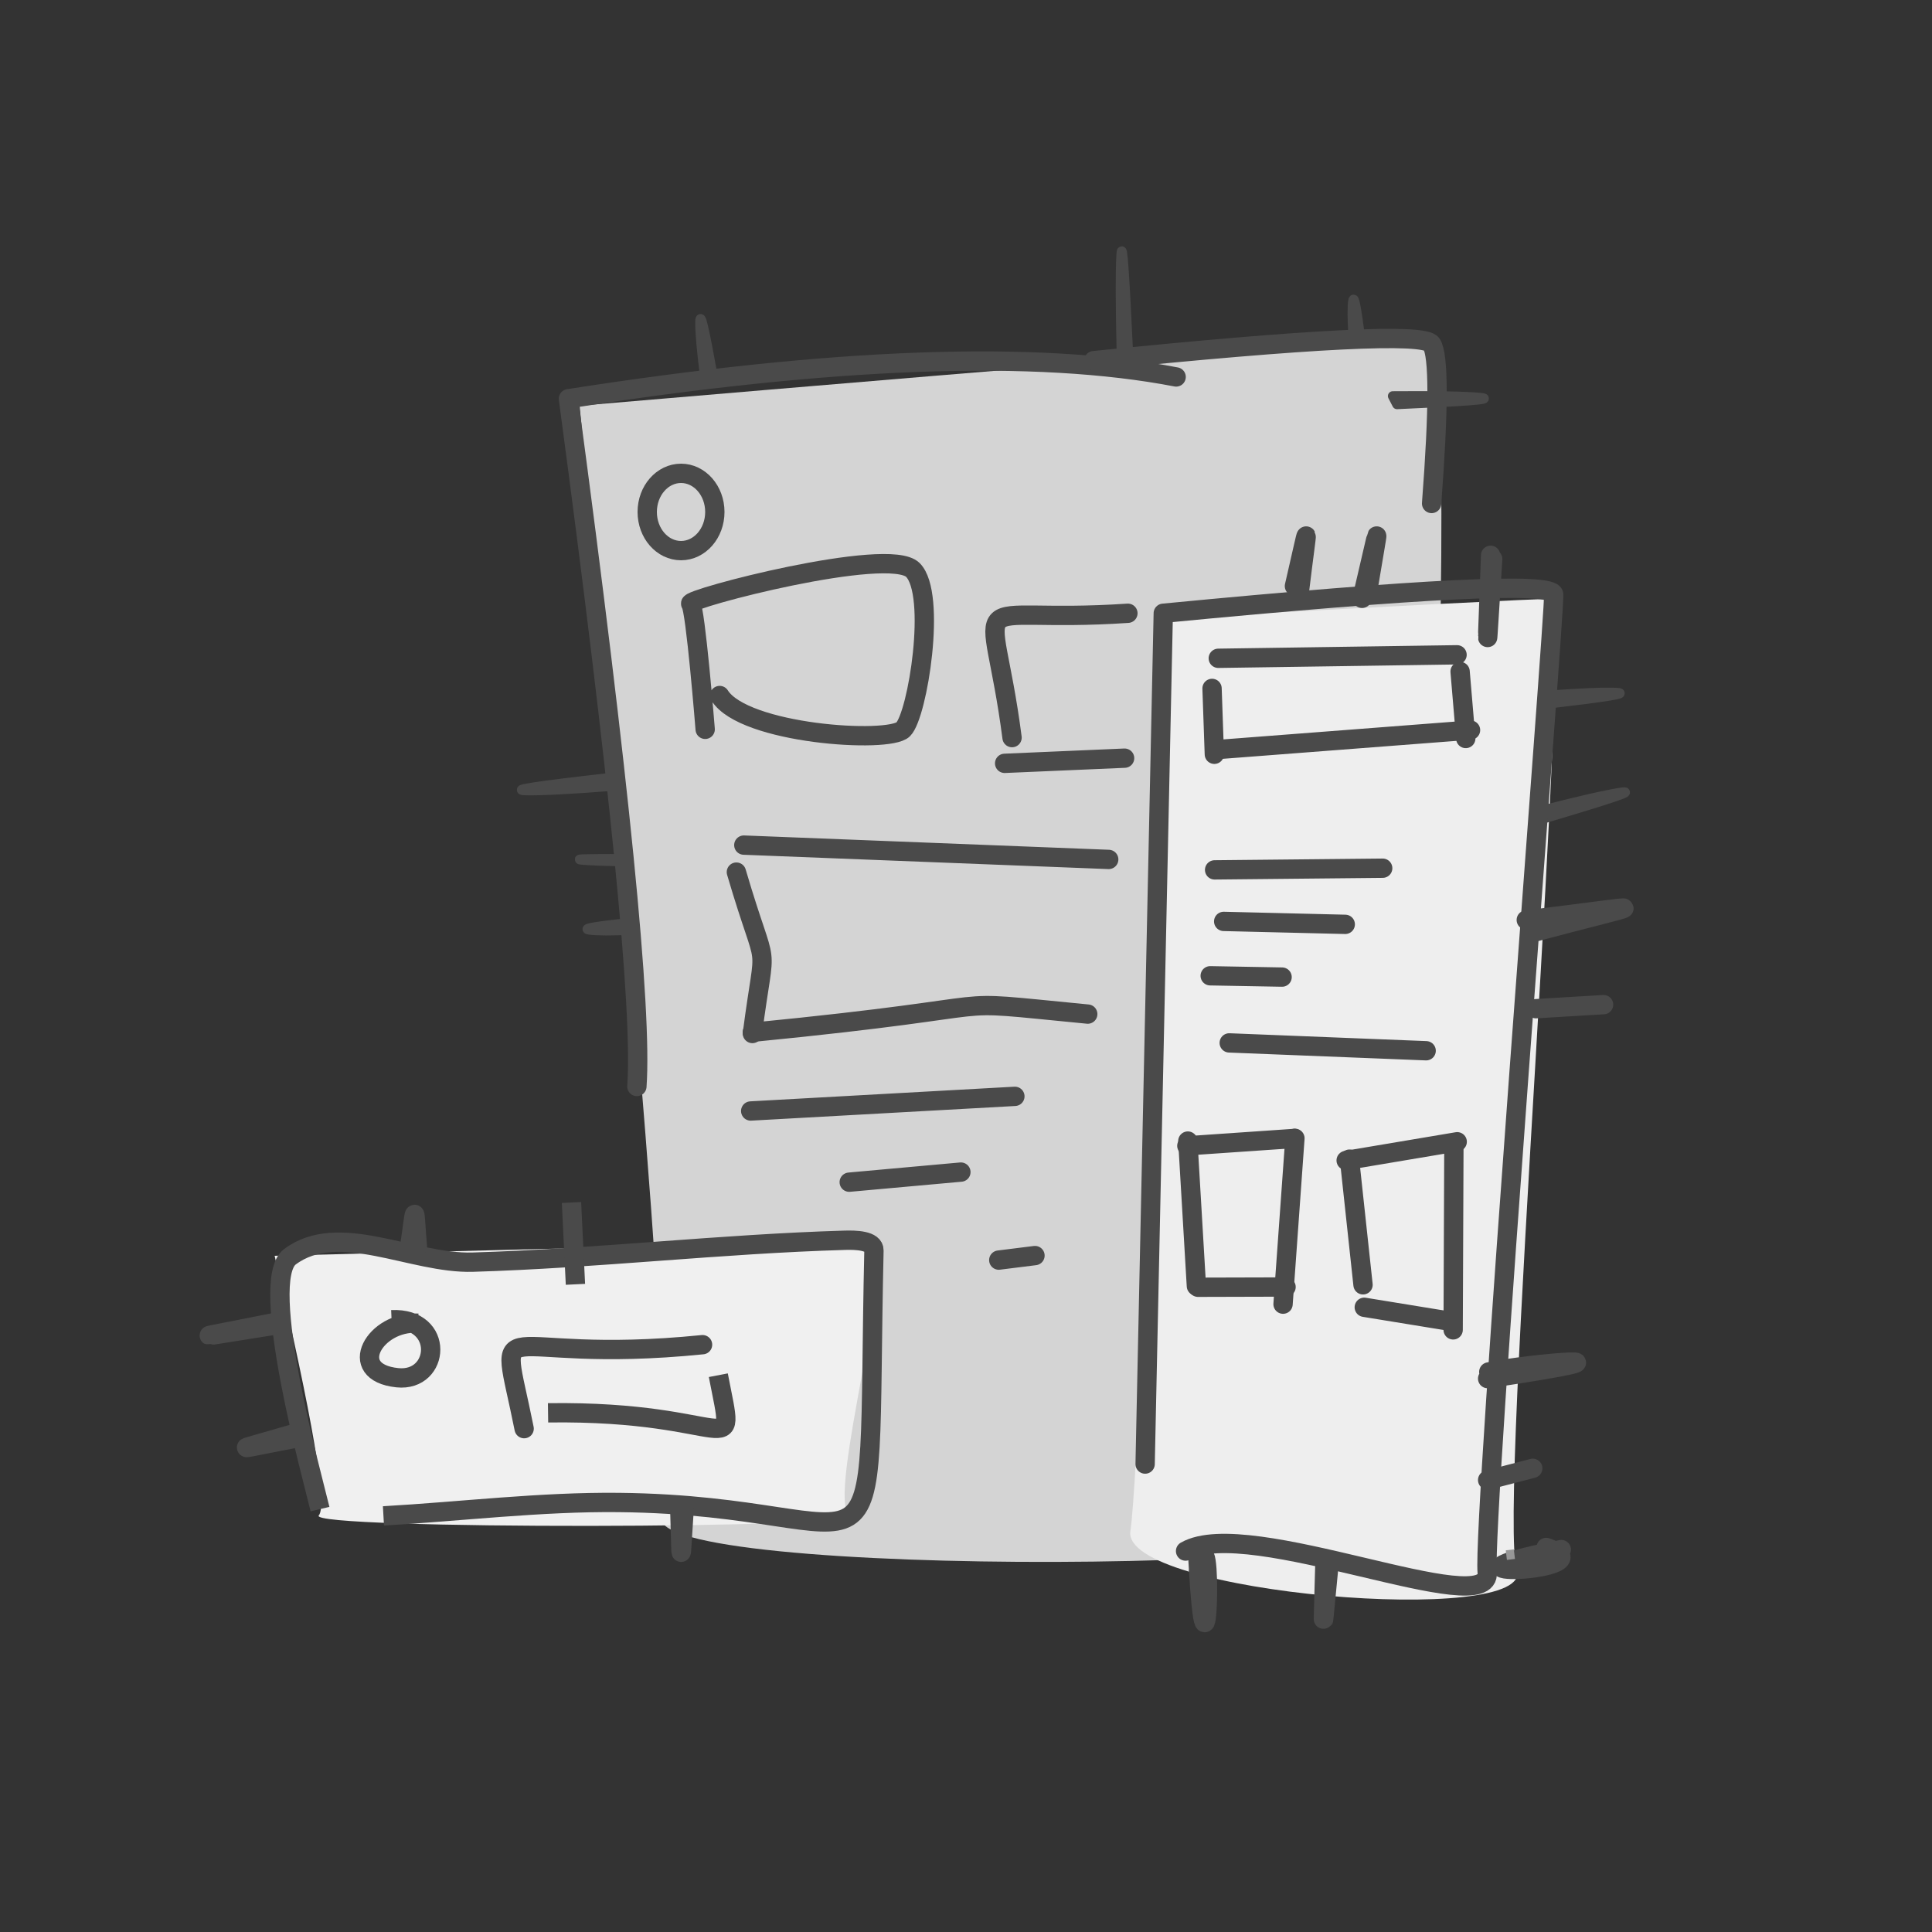 <?xml version="1.0" encoding="UTF-8"?>
<svg width="200px" height="200px" viewBox="0 0 200 200" version="1.1" xmlns="http://www.w3.org/2000/svg" xmlns:xlink="http://www.w3.org/1999/xlink">
    <rect x="0" y="0" width="200" height="200" fill="#333333" stroke="none"/>
    <!-- Generator: Sketch 48.2 (47327) - http://www.bohemiancoding.com/sketch -->
    <title>icon-across-devices</title>
    <desc>Created with Sketch.</desc>
    <defs></defs>
    <g id="Icons" stroke="none" stroke-width="1" fill="none" fill-rule="evenodd">
        <g id="icon-across-devices">
            <g transform="translate(21, 26)">
                <path d="M39,16 C46.027,88.333 48.861,126.667 47.5,131 C45.459,137.5 131.582,137 127.5,131 C123.418,125 131.577,9 126.475,9 C123.073,9 93.915,11.333 39,16 Z" id="Path-50-Copy" fill="#D4D4D4"></path>
                <path d="M100,38 C98.011,96.667 96.684,128.167 96.017,132.5 C95.017,139 138.017,142.5 136.017,136.5 C134.017,130.5 142,36 139.5,36 C137.833,36 124.667,36.667 100,38 Z" id="Path-50" fill="#EEEEEE"></path>
                <path d="M7.431,104 C11.379,120.915 12.902,129.874 12,130.876 C10.647,132.378 69.705,132.262 67,130.876 C64.295,129.489 72.382,102.5 69,102.5 C66.746,102.5 46.223,103 7.431,104 Z" id="Path-50-Copy-2" fill="#F0F0F0"></path>
                <ellipse id="Oval" stroke="#4A4A4A" stroke-width="2" cx="49.5" cy="27" rx="3.5" ry="4"></ellipse>
                <path d="M138,58.06 C142.238,56.965 145.166,56.292 146.783,56.041 C148.4,55.789 145.685,56.704 138.638,58.786 L138,58.06 Z" id="Path-4" stroke="#4A4A4A" stroke-linecap="round" stroke-linejoin="round"></path>
                <path d="M139.229,46.894 C142.55,45.799 144.844,45.126 146.111,44.875 C147.378,44.623 145.251,45.538 139.729,47.62 L139.229,46.894 Z" id="Path-4-Copy" stroke="#4A4A4A" stroke-linecap="round" stroke-linejoin="round" transform="translate(142.847, 46.227) rotate(14) translate(-142.847, -46.227) "></path>
                <path d="M123.2,16.136 C127.438,15.041 130.366,14.368 131.983,14.116 C133.6,13.865 130.885,14.78 123.838,16.862 L123.2,16.136 Z" id="Path-4-Copy-2" stroke="#4A4A4A" stroke-linecap="round" stroke-linejoin="round" transform="translate(127.818, 15.469) rotate(14) translate(-127.818, -15.469) "></path>
                <path d="M119.091,8.819 C118.978,6.981 118.97,5.757 119.067,5.147 C119.164,4.536 119.415,5.83 119.821,9.027 L119.091,8.819 Z" id="Path-4-Copy-3" stroke="#4A4A4A" stroke-linecap="round" stroke-linejoin="round"></path>
                <path d="M95.091,10.456 C94.978,5.425 94.97,2.073 95.067,0.402 C95.164,-1.27 95.415,2.272 95.821,11.027 L95.091,10.456 Z" id="Path-4-Copy-8" stroke="#4A4A4A" stroke-linecap="round" stroke-linejoin="round"></path>
                <path d="M49.187,10.841 C51.86,9.746 53.706,9.073 54.726,8.821 C55.746,8.57 54.034,9.485 49.589,11.567 L49.187,10.841 Z" id="Path-4-Copy-4" stroke="#4A4A4A" stroke-linecap="round" stroke-linejoin="round" transform="translate(52.099, 10.174) rotate(-75) translate(-52.099, -10.174) "></path>
                <path d="M33.172,55.887 C37.41,54.791 40.338,54.118 41.955,53.867 C43.572,53.616 40.857,54.531 33.81,56.612 L33.172,55.887 Z" id="Path-4-Copy-5" stroke="#4A4A4A" stroke-linecap="round" stroke-linejoin="round" transform="translate(37.79, 55.219) rotate(190) translate(-37.79, -55.219) "></path>
                <path d="M39.054,63.087 C41.132,62.734 42.567,62.517 43.36,62.436 C44.153,62.355 42.822,62.65 39.367,63.321 L39.054,63.087 Z" id="Path-4-Copy-6" stroke="#4A4A4A" stroke-linecap="round" stroke-linejoin="round" transform="translate(41.318, 62.923) rotate(191) translate(-41.318, -62.923) "></path>
                <path d="M40.199,70.573 C42.126,69.478 43.457,68.805 44.192,68.554 C44.927,68.303 43.693,69.218 40.489,71.299 L40.199,70.573 Z" id="Path-4-Copy-7" stroke="#4A4A4A" stroke-linecap="round" stroke-linejoin="round" transform="translate(42.298, 69.906) rotate(-153) translate(-42.298, -69.906) "></path>
                <path d="M93.774,62.968 C81.183,62.474 68.591,61.98 56,61.485" id="Path-6" stroke="#4A4A4A" stroke-width="2" stroke-linecap="round" stroke-linejoin="round"></path>
                <path d="M55.23,64.281 C58.61,75.784 58.284,70.196 56.889,80.989" id="Path-7" stroke="#4A4A4A" stroke-width="2" stroke-linecap="round" stroke-linejoin="round"></path>
                <path d="M56.878,80.863 C86.388,77.969 74.812,77.361 91.603,78.979" id="Path-8" stroke="#4A4A4A" stroke-width="2" stroke-linecap="round" stroke-linejoin="round"></path>
                <path d="M56.712,89.01 C65.828,88.504 74.944,87.998 84.06,87.493" id="Path-9" stroke="#4A4A4A" stroke-width="2" stroke-linecap="round" stroke-linejoin="round"></path>
                <path d="M66.912,96.378 C70.765,96.03 74.618,95.682 78.471,95.334" id="Path-10" stroke="#4A4A4A" stroke-width="2" stroke-linecap="round" stroke-linejoin="round"></path>
                <path d="M95.76,37.485 C78.211,38.669 81.641,33.912 83.767,50.357" id="Path-11" stroke="#4A4A4A" stroke-width="2" stroke-linecap="round" stroke-linejoin="round"></path>
                <path d="M83,53.021 C87.139,52.842 91.279,52.664 95.418,52.485" id="Path-12" stroke="#4A4A4A" stroke-width="2" stroke-linecap="round" stroke-linejoin="round"></path>
                <path d="M113.521,35.149 C114.422,27.725 114.64,27.634 113,34.671" id="Path-13" stroke="#4A4A4A" stroke-width="2" stroke-linecap="round" stroke-linejoin="round"></path>
                <path d="M120,35.938 C121.989,27.493 121.88,27.308 120.516,35.552" id="Path-14" stroke="#4A4A4A" stroke-width="2" stroke-linecap="round" stroke-linejoin="round"></path>
                <path d="M133.308,31.485 C132.905,42.705 132.821,42.826 133.523,31.871" id="Path-15" stroke="#4A4A4A" stroke-width="2" stroke-linecap="round" stroke-linejoin="round"></path>
                <path d="M133.118,116.021 C137.125,115.142 151.428,113.963 133,116.712" id="Path-20" stroke="#4A4A4A" stroke-width="2" stroke-linecap="round" stroke-linejoin="round"></path>
                <path d="M145,78 C142.667,78.14 140.333,78.279 138,78.419" id="Path-21" stroke="#4A4A4A" stroke-width="2" stroke-linecap="round" stroke-linejoin="round"></path>
                <path d="M137,69.234 C150.453,67.615 150.395,67.142 137.365,70.616" id="Path-22" stroke="#4A4A4A" stroke-width="2" stroke-linecap="round" stroke-linejoin="round"></path>
                <path d="M133,127.213 C134.557,126.809 136.114,126.404 137.671,126" id="Path-24" stroke="#4A4A4A" stroke-width="2" stroke-linecap="round" stroke-linejoin="round"></path>
                <path d="M116.141,136.256 C115.96,143.585 115.828,143.483 116.57,136" id="Path-25" stroke="#4A4A4A" stroke-width="2" stroke-linecap="round" stroke-linejoin="round"></path>
                <path d="M103,135.188 C103.986,153.186 104.614,128.789 103.064,136.59" id="Path-26" stroke="#4A4A4A" stroke-width="2" stroke-linecap="round" stroke-linejoin="round"></path>
                <path d="M104.471,45.264 C104.55,47.537 104.629,49.809 104.708,52.082" id="Path-28" stroke="#4A4A4A" stroke-width="2" stroke-linecap="round" stroke-linejoin="round"></path>
                <path d="M104.836,51.608 C113.634,50.932 122.431,50.255 131.229,49.579" id="Path-29" stroke="#4A4A4A" stroke-width="2" stroke-linecap="round" stroke-linejoin="round"></path>
                <path d="M130.149,43.515 C130.345,45.826 130.54,48.138 130.735,50.449" id="Path-30" stroke="#4A4A4A" stroke-width="2" stroke-linecap="round" stroke-linejoin="round"></path>
                <path d="M101.964,92.123 C102.26,97.125 102.555,102.128 102.85,107.13" id="Path-31" stroke="#4A4A4A" stroke-width="2" stroke-linecap="round" stroke-linejoin="round"></path>
                <path d="M101.862,92.616 C105.572,92.361 109.282,92.107 112.991,91.852" id="Path-32" stroke="#4A4A4A" stroke-width="2" stroke-linecap="round" stroke-linejoin="round"></path>
                <path d="M113.05,91.837 C112.641,97.56 112.231,103.282 111.821,109.005" id="Path-33" stroke="#4A4A4A" stroke-width="2" stroke-linecap="round" stroke-linejoin="round"></path>
                <path d="M103.017,107.256 C106.055,107.248 109.094,107.24 112.132,107.231" id="Path-34" stroke="#4A4A4A" stroke-width="2" stroke-linecap="round" stroke-linejoin="round"></path>
                <path d="M120.1,107.004 C119.632,102.667 119.165,98.33 118.698,93.993" id="Path-35" stroke="#4A4A4A" stroke-width="2" stroke-linecap="round" stroke-linejoin="round"></path>
                <path d="M118.354,94.128 C122.186,93.484 126.018,92.84 129.849,92.195" id="Path-36" stroke="#4A4A4A" stroke-width="2" stroke-linecap="round" stroke-linejoin="round"></path>
                <path d="M129.505,92.963 C129.48,99.198 129.455,105.433 129.43,111.667" id="Path-37" stroke="#4A4A4A" stroke-width="2" stroke-linecap="round" stroke-linejoin="round"></path>
                <path d="M128.706,110.71 C125.88,110.25 123.054,109.789 120.229,109.329" id="Path-38" stroke="#4A4A4A" stroke-width="2" stroke-linecap="round" stroke-linejoin="round"></path>
                <path d="M140.625,134.412 C124.121,137.62 146.381,136.699 139.058,134.194" id="Path-49" stroke="#4A4A4A" stroke-width="2" stroke-linecap="round" stroke-linejoin="round"></path>
                <path d="M44.93,86.47 C45.502,78.526 43.14,54.796 37.844,15.278 C65.316,10.988 86.286,10.236 100.753,13.022" id="Path" stroke="#4A4A4A" stroke-width="2" stroke-linecap="round" stroke-linejoin="round"></path>
                <path d="M127.199,26.121 C127.951,16.264 127.951,10.762 127.199,9.615 C126.448,8.469 114.791,9.042 92.228,11.335" id="Path-2" stroke="#4A4A4A" stroke-width="2" stroke-linecap="round" stroke-linejoin="round"></path>
                <path d="M97.543,125.559 L99.422,37.485 C126.279,34.896 139.751,34.248 139.837,35.543 C139.966,37.485 132.461,131.541 132.954,136.759 C133.447,141.977 108.259,130.816 101.73,134.565" id="Path-3" stroke="#4A4A4A" stroke-width="2" stroke-linecap="round" stroke-linejoin="round"></path>
                <path d="M52,49.5 C52,49.5 51,37 50.5,36.5 C50,36 71,30.5 73.5,33 C76,35.5 74,48 72.5,49.5 C71,51 56,50 53.5,46" id="Path-5" stroke="#4A4A4A" stroke-width="2" stroke-linecap="round" stroke-linejoin="round"></path>
                <path d="M104.736,64.05 C110.536,63.992 116.336,63.934 122.136,63.876" id="Path-16" stroke="#4A4A4A" stroke-width="2" stroke-linecap="round" stroke-linejoin="round"></path>
                <path d="M105.676,69.384 C109.87,69.485 114.065,69.587 118.26,69.688" id="Path-17" stroke="#4A4A4A" stroke-width="2" stroke-linecap="round" stroke-linejoin="round"></path>
                <path d="M104.28,75.013 C106.76,75.058 109.24,75.103 111.721,75.148" id="Path-18" stroke="#4A4A4A" stroke-width="2" stroke-linecap="round" stroke-linejoin="round"></path>
                <path d="M106.25,81.961 C113.045,82.232 119.84,82.502 126.635,82.773" id="Path-19" stroke="#4A4A4A" stroke-width="2" stroke-linecap="round" stroke-linejoin="round"></path>
                <path d="M134.937,134.984 C135.214,134.952 135.492,134.919 135.769,134.887" id="Path-23" stroke="#979797"></path>
                <path d="M105.116,42.147 C113.355,42.027 121.594,41.906 129.833,41.785" id="Path-27" stroke="#4A4A4A" stroke-width="2" stroke-linecap="round" stroke-linejoin="round"></path>
                <path d="M33.259,121.893 C30.623,108.695 29.66,115.43 51.728,113.201" id="Path-39" stroke="#4A4A4A" stroke-width="2" stroke-linecap="round" stroke-linejoin="round"></path>
                <path d="M35.734,120.255 C55.294,119.987 55.207,126.003 53.36,116.361" id="Path-40" stroke="#4A4A4A" stroke-width="2"></path>
                <path d="M22.259,110.978 C17.852,110.701 14.686,116.051 20.133,116.622 C24.562,117.086 25.103,110.363 19.537,110.616" id="Path-41" stroke="#4A4A4A" stroke-width="2"></path>
                <path d="M12.128,130.223 C11.391,127.109 5.683,106.59 9.009,104.103 C14.065,100.322 21.629,104.846 27.939,104.658 C40.794,104.275 53.599,102.766 66.454,102.392 C67.519,102.361 69.495,102.385 69.471,103.45 C68.597,141.861 72.095,129.841 43.062,129.537 C34.927,129.452 26.817,130.462 18.694,130.924" id="Path-42" stroke="#4A4A4A" stroke-width="2"></path>
                <path d="M38.161,98.483 C38.297,101.306 38.433,104.13 38.569,106.953" id="Path-43" stroke="#4A4A4A" stroke-width="2"></path>
                <path d="M49.349,129.479 C49.572,136.244 49.405,136.427 49.833,130.044" id="Path-44" stroke="#4A4A4A" stroke-width="2"></path>
                <path d="M9.643,122.352 C2.639,124.394 2.774,124.177 10.298,122.749" id="Path-45" stroke="#4A4A4A" stroke-width="2"></path>
                <path d="M7.774,111.128 C-1.638,112.613 -1.686,112.716 7.533,110.886" id="Path-46" stroke="#4A4A4A" stroke-width="2"></path>
                <path d="M21.303,103.764 C22.122,98.394 21.806,98.355 22.259,103.711" id="Path-47" stroke="#4A4A4A" stroke-width="2"></path>
                <path d="M86.141,103.977 C84.891,104.133 83.642,104.289 82.393,104.445" id="Path-48" stroke="#4A4A4A" stroke-width="2" stroke-linecap="round" stroke-linejoin="round"></path>
            </g>
        </g>
    </g>
</svg>